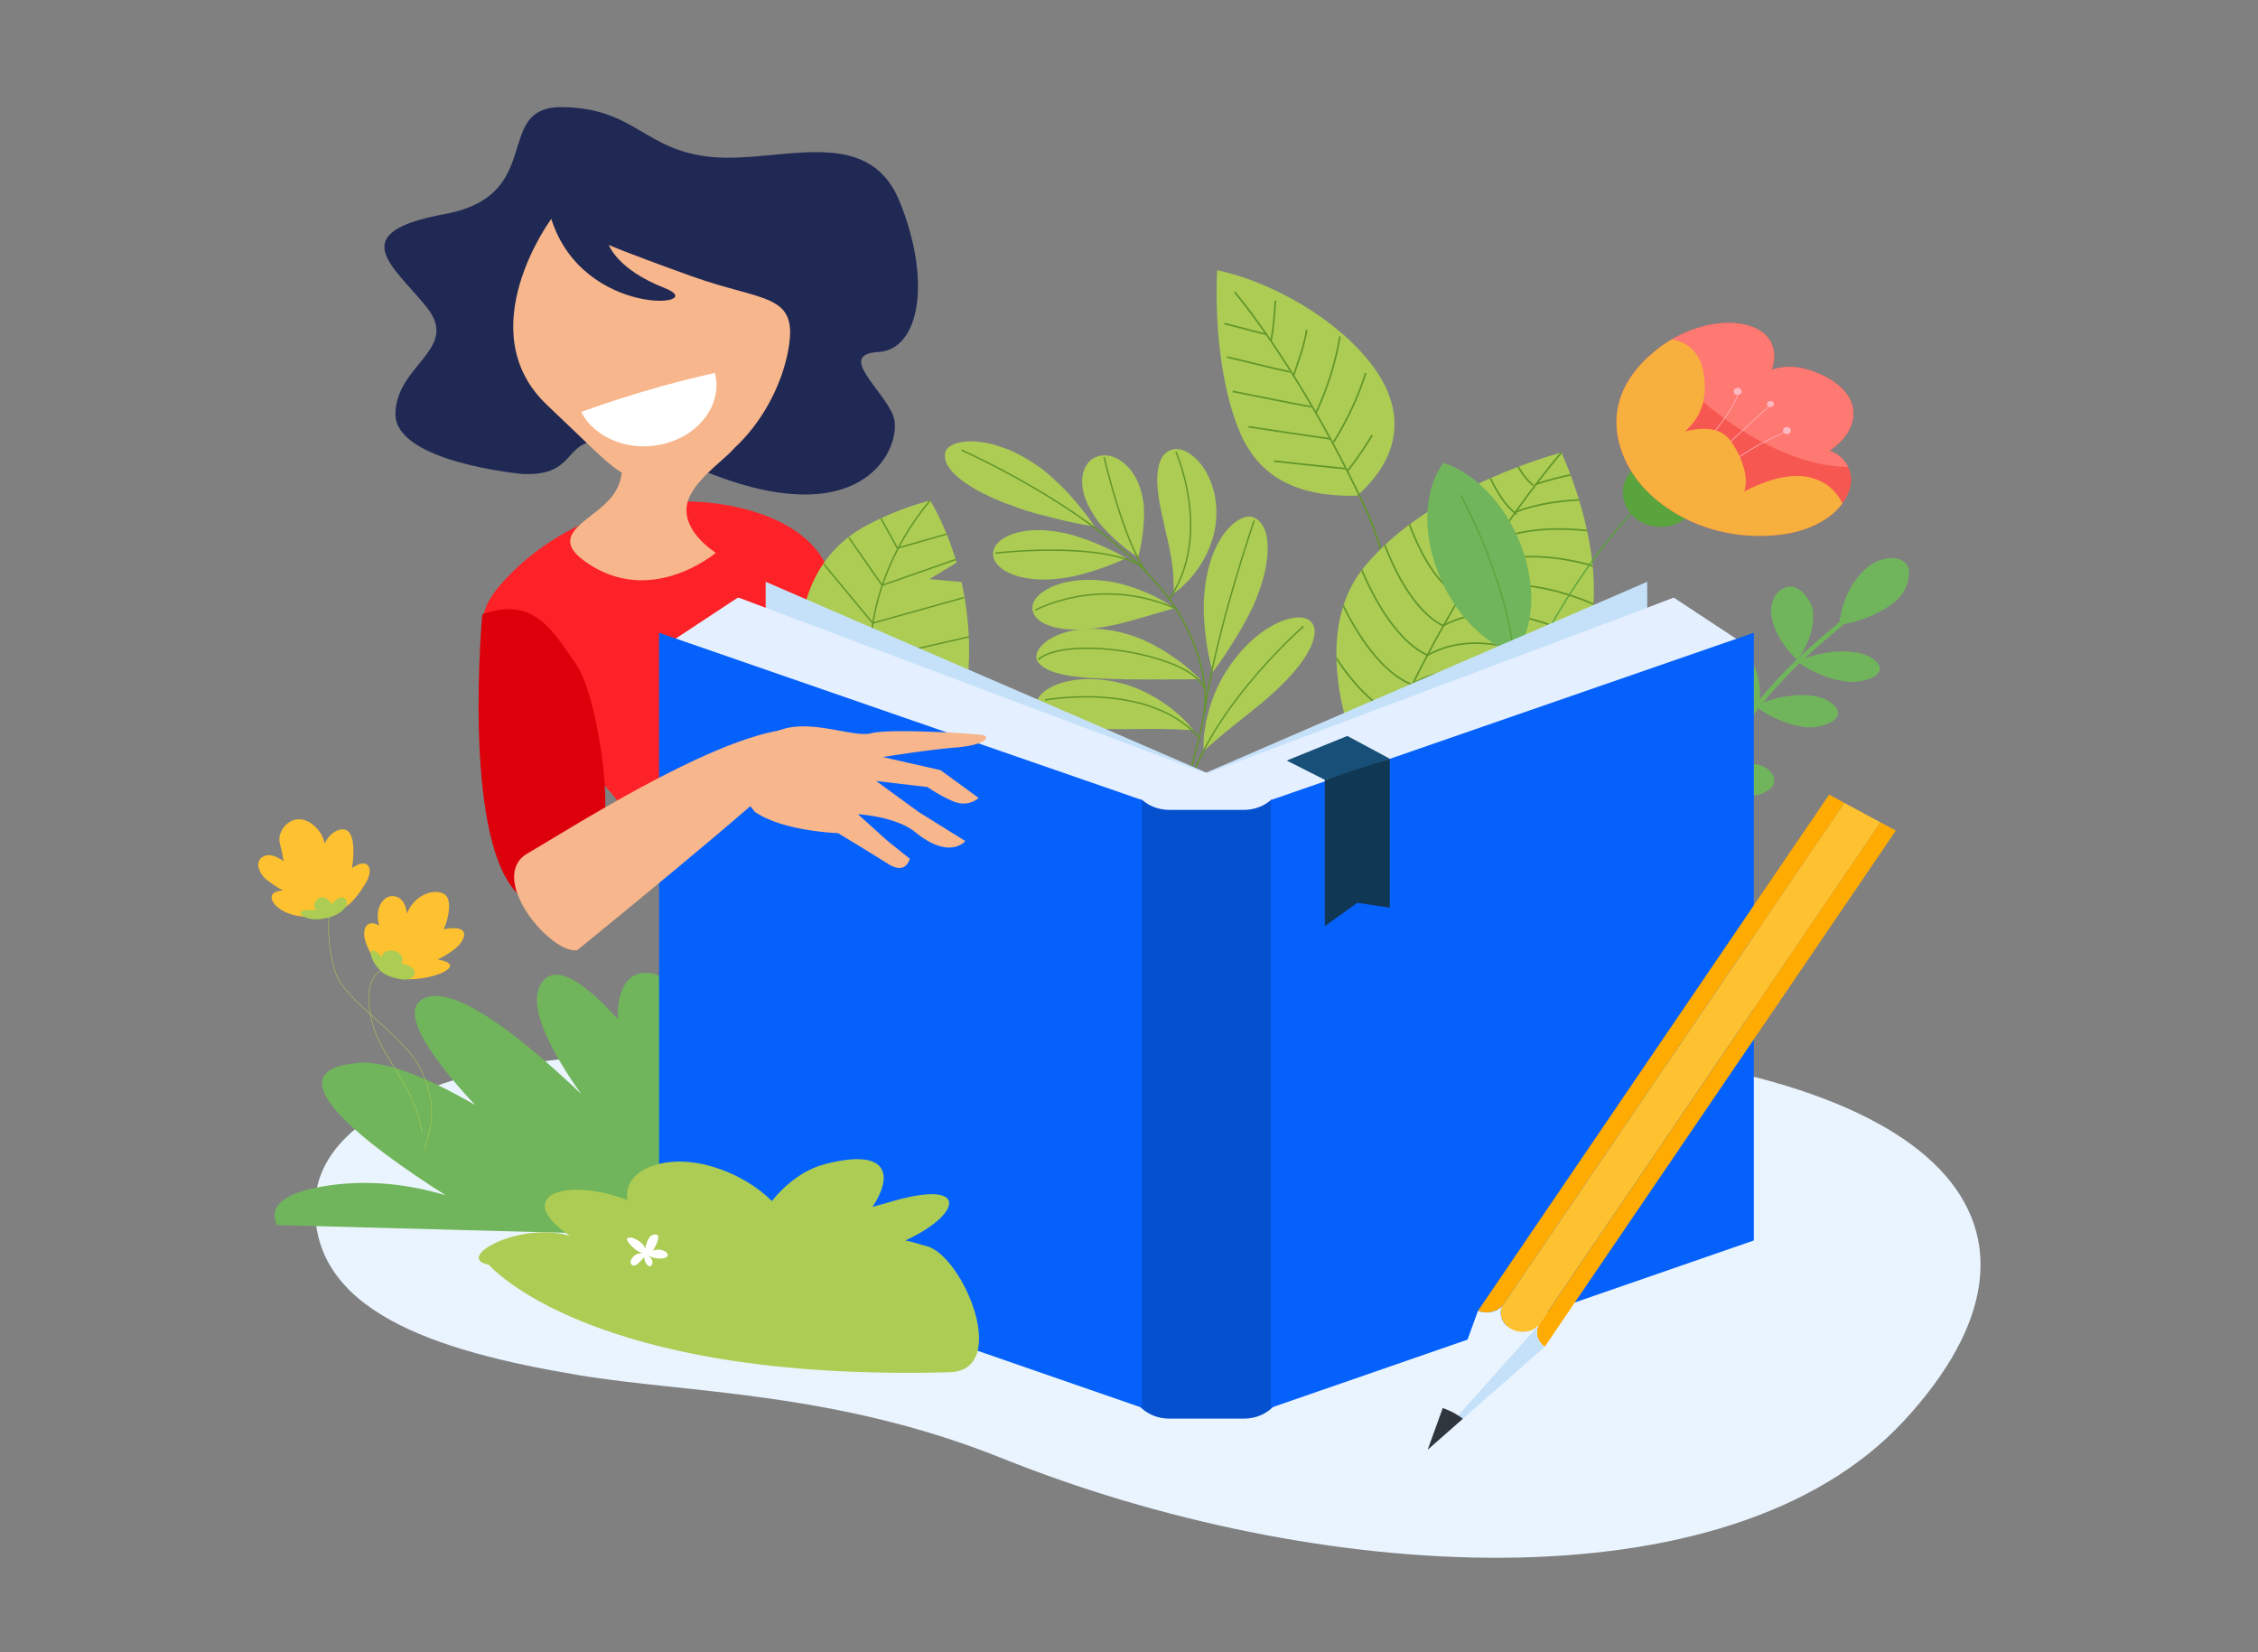 <svg xmlns="http://www.w3.org/2000/svg" xmlns:xlink="http://www.w3.org/1999/xlink" viewBox="0 0 5876 4299.33"><rect x="0" y="0" width="5876" height="4299.33" fill="#808080" stroke="none"/><defs><style>.cls-1,.cls-11,.cls-19,.cls-29,.cls-5,.cls-7{fill:none;}.cls-2{fill:#70b55b;}.cls-3{fill:#eaf4fe;}.cls-4{fill:#accc54;}.cls-19,.cls-5{stroke:#629629;}.cls-11,.cls-19,.cls-29,.cls-5,.cls-7{stroke-miterlimit:10;}.cls-5{stroke-width:4.24px;}.cls-6{clip-path:url(#clip-path);}.cls-7{stroke:#59a43c;stroke-width:3.4px;}.cls-8{fill:#59a43c;}.cls-9{fill:#f75751;}.cls-10{fill:#fe7972;}.cls-11{stroke:#fdb9c2;stroke-width:1.7px;}.cls-12{fill:#fdb9c2;}.cls-13{fill:#f7b03e;}.cls-14{fill:#fd2227;}.cls-15{fill:#202954;}.cls-16{fill:#f7b68b;}.cls-17{fill:#fff;}.cls-18{fill:#dd000b;}.cls-19{stroke-width:3.71px;}.cls-20{fill:#c5e1f9;}.cls-21{fill:#e4efff;}.cls-22{fill:#0450cf;}.cls-23{fill:#0561fc;}.cls-24{fill:#103754;}.cls-25{fill:#174f78;}.cls-26{fill:#ffab01;}.cls-27{fill:#fec12f;}.cls-28{fill:#30363d;}.cls-29{stroke:#accc54;stroke-width:1.28px;}</style><clipPath id="clip-path"><path class="cls-1" d="M3565.85,2042.44s-187.72-356.61-15.57-567.23,512.89-297.43,512.89-297.43,201.15,420.2-16.31,629.05S3621,1992.56,3565.85,2042.44Z"/></clipPath></defs><g id="Layer_2" data-name="Layer 2"><path class="cls-2" d="M4786.41,1626.14s94.2-11,154.63-69.54c21.93-21.25,39.57-74,14.62-94.17s-73-9.4-104.87,21.43C4790.28,1542.3,4786.41,1626.14,4786.41,1626.14Z"/><path class="cls-2" d="M4677.58,1717s47.83-60,40.1-127.94c-2.83-24.64-31.91-65-61.81-62.34s-50.55,36.15-46.45,72C4617.17,1666.72,4677.58,1717,4677.58,1717Z"/><path class="cls-2" d="M4576.37,1842.93s16-72-22.55-131.29c-14-21.47-59.17-47.82-85.25-34.62s-29.41,51.23-9.15,82.47C4497.94,1818.76,4576.37,1842.93,4576.37,1842.93Z"/><path class="cls-2" d="M4676.5,1721.16s57.26,45.39,134.15,53.2c27.86,2.85,78.33-9.69,81-31.29,2.86-21.55-30.31-42.59-70.82-46.73C4744,1688.51,4676.5,1721.16,4676.5,1721.16Z"/><path class="cls-2" d="M4567.4,1837.05s57,47.66,133.89,55.47c27.86,2.87,78.31-10.79,81.33-33.58s-30.07-44.88-70.6-49C4635.15,1802.12,4567.4,1837.05,4567.4,1837.05Z"/><path class="cls-2" d="M4452.57,2018.35s42.2,46.18,100.88,52.13c21.27,2.16,60.42-12.57,63.39-35.38s-21.7-44.06-52.6-47.19C4505.51,1981.92,4452.57,2018.35,4452.57,2018.35Z"/><path class="cls-2" d="M4444.87,2013.55s17.82-54.42-5-106.09c-8.29-18.72-38.85-45.47-58.89-38.54s-25.82,36.3-13.76,63.53C4390,1984.12,4444.87,2013.55,4444.87,2013.55Z"/><path class="cls-2" d="M3792,2627.81l9.34-7.89-4.68,3.95,4.64-4c1.08,1,26.7,23.53,80.15,16.34,100.48-13.53,275.63-125.86,539.29-584.23,139.17-241.93,260.25-344,340.37-411.54,20.57-17.38,38.34-32.36,52-46.29l9.75,7.49c-14.09,14.3-32.06,29.49-52.89,47-79.46,67-199.57,168.32-337.75,408.5-266.67,463.57-446.07,577-549.65,590.43C3822.72,2655.43,3793.24,2628.94,3792,2627.81Z"/><path class="cls-3" d="M1506,3578.47c281.29,47,668.05,42,1101,216,810,325.47,1890.4,398.21,2348.23-97.8s125.58-920-1006.52-979.75c-831.12-43.81-1143.62,151.73-1620.92,74.71-888.6-143.37-1485.77,36.66-1506.91,327.85S1132.06,3516,1506,3578.47Z"/><path class="cls-2" d="M720.86,3188c-21.1-44.25,8.52-81.44,117.15-100.36,118.55-20.65,230.53-4.83,322.09,22.95-213.42-135.44-461-325.15-227.86-344.68,72.72-6.08,182.53,39.18,303.93,109.46-133-143.21-204.82-260.55-120.27-281.45,78.51-19.41,232.85,97.48,396,252.23-91.45-129.26-143-241.82-97.89-294.3,36.87-42.81,110.25,7.39,193.37,99.92-.87-80.71,27.8-129.15,88.78-118.81,57.33,9.7,100.62,103.52,129.85,215.84,61.76-173.22,213.66-180,227,11.81,8.24,118.58-52.81,262.06-137.57,459.35Z"/><path class="cls-4" d="M3226.15,1123.9c52.2,123.43,156.74,169.2,305.46,166.11,112.34-99.71,130.17-218.73,39.18-339.62C3480.28,830.51,3311.42,734,3167.37,702.94,3161.13,829,3174.48,1001.83,3226.15,1123.9Z"/><path class="cls-5" d="M3212.52,759.22c125.61,153.57,264.29,392.23,350.5,585.68,28.76,64.48,291.73,799.21-109.88,1242.76"/><path class="cls-5" d="M3307.45,887.91c6.24-33.54,10-72.74,11.29-105.38"/><path class="cls-5" d="M3366.06,978c13.09-40.13,28.65-80.28,34.36-119.56"/><path class="cls-5" d="M3425,1073.71c30.35-64.59,51.58-135.38,62-198.21"/><path class="cls-5" d="M3470.1,1151.05c37.24-59.9,65.08-120.6,83.86-180.24"/><path class="cls-5" d="M3505.11,1227.57a906.4,906.4,0,0,0,65.83-95.49"/><path class="cls-5" d="M3297.38,870.79q-55.49-14.22-111.07-28.76"/><path class="cls-5" d="M3356.35,967.8c-56.7-12.44-106.41-25.65-163.27-38.66"/><path class="cls-5" d="M3412.33,1058.68c-70.14-12.68-134.23-26.5-204.5-40.07"/><path class="cls-5" d="M3463.44,1142.21q-107.36-15.12-214.68-31.66"/><path class="cls-5" d="M3501.14,1219.6c-61.33-6.2-124.42-12.79-185.65-19.68"/><path class="cls-4" d="M3565.85,2042.44s-187.72-356.61-15.57-567.23,512.89-297.43,512.89-297.43,201.15,420.2-16.31,629.05S3621,1992.56,3565.85,2042.44Z"/><path class="cls-5" d="M4063.17,1177.78s-707.81,811.15-641,1737.15"/><g class="cls-6"><path class="cls-5" d="M3934.86,1183.35c14.55,32.28,32.66,61.34,54.8,79.64"/><path class="cls-5" d="M3865.34,1214c19.62,49.26,46.54,98.42,81.45,124.21"/><path class="cls-5" d="M3792.72,1251.1c20.56,59.06,52.87,126,99.66,157.16"/><path class="cls-5" d="M3727.27,1298.08c22.14,63.92,60.43,146.37,118.26,181.25"/><path class="cls-5" d="M3660.93,1345.09c22.69,66.45,67.81,169.34,138.59,208.26"/><path class="cls-5" d="M3597.81,1402.49c23.67,66,76.08,184.86,157.86,226"/><path class="cls-5" d="M3535.89,1464c25.46,64.62,87.87,199.21,180.16,241.75"/><path class="cls-5" d="M3485,1554c32,70.11,97.31,188.72,187.16,226.86"/><path class="cls-5" d="M3458.89,1682.78c41.19,69.13,102.75,150.4,176.65,179.37"/><path class="cls-5" d="M3465.82,1833.43c39.91,46.58,87.16,88.4,138,106.87"/><path class="cls-5" d="M4111.82,1231.25c-37.52,6.37-76.52,15.5-113.28,28.49"/><path class="cls-5" d="M4132.12,1300.17c-60.44,1-130.34,9-192.07,33.73"/><path class="cls-5" d="M4152.39,1383.8c-74.15-10.66-177.45-14.41-263.77,23.8"/><path class="cls-5" d="M4169.57,1479.91c-73.18-23.84-213.31-56-326.15-1.67"/><path class="cls-5" d="M4188.11,1592.22s-223.9-126.26-390.68-40"/><path class="cls-5" d="M4156.87,1686s-229.63-152.55-402.86-57.14"/><path class="cls-5" d="M4125.62,1779.73S3892.35,1602,3712.7,1706.5"/><path class="cls-5" d="M4048.5,1838.27c-77.07-53.56-237.41-141-372.94-58.24"/><path class="cls-5" d="M3985,1905.49c-85.38-57.5-226.46-123.47-349.92-44.82"/><path class="cls-5" d="M3901.39,1955.66c-84.28-50.88-197.11-87.63-300.9-18.88"/></g><path class="cls-7" d="M4271.88,1307.12S3924.49,1641,3846.05,2175.29"/><path class="cls-2" d="M4119.47,1723.6c-67.41,32.06-112.62,81.24-121.53,125.72,47,17.9,118.34,11.62,185.79-20.45s112.61-81.25,121.54-125.73C4258.3,1685.25,4186.91,1691.54,4119.47,1723.6Z"/><path class="cls-7" d="M4246.66,1722.64c-90.5,18.64-222.71,77.92-350.29,229.42"/><path class="cls-2" d="M3958.79,1420.9c41,109,31.94,216.43-15.74,280.63-81.75-26.26-161.73-107.5-202.74-216.58s-31.95-216.42,15.76-280.61C3837.76,1230.57,3917.78,1311.83,3958.79,1420.9Z"/><path class="cls-7" d="M3801.24,1288.55c49,90.28,177.88,373.5,131.67,559"/><path class="cls-8" d="M4224.18,1269.24c7.81-49,58-83.27,112.08-76.52s91.55,51.92,83.72,100.92-58,83.25-112.08,76.52S4216.33,1318.23,4224.18,1269.24Z"/><path class="cls-9" d="M4264.07,1253.4c-47.67-59.88-117.91-206.34,39.91-337.46,170-141.21,415.06-74.34,267.75,114.14s-59.6-133.59,140.6-65.7c167.12,56.66,134.71,195.6-28.1,243.39s23.3-83.06,100.71-22.37,10.3,187.54-153.69,206.17C4463.33,1410.65,4329.45,1335.53,4264.07,1253.4Z"/><path class="cls-10" d="M4309.34,911.62c34.28,49.43,81,100,138.33,146.89,123.53,101.11,262.57,158,361.41,156a84.88,84.88,0,0,0-24.14-29.12,72.57,72.57,0,0,0-24.34-12.35c91.57-61.58,88-162.48-48.27-208.67-38.35-13-72.51-11.67-101.75-2.41C4655,829.2,4456.42,794.27,4309.34,911.62Z"/><path class="cls-11" d="M4444.2,1257.21s73.46-81.33,202.52-132.54"/><path class="cls-11" d="M4383.76,1207.91s114.61-108.68,139.87-184.42"/><line class="cls-11" x1="4417.28" y1="1228.34" x2="4608.31" y2="1052.62"/><path class="cls-12" d="M4639.71,1119.17c.82-5,6.07-8.52,11.77-7.81s9.64,5.35,8.84,10.37-6.07,8.53-11.75,7.81S4638.9,1124.19,4639.71,1119.17Z"/><path class="cls-12" d="M4598.21,1050.19c.68-4.41,5.29-7.47,10.26-6.85s8.45,4.7,7.75,9.1-5.3,7.45-10.28,6.84S4597.49,1054.58,4598.21,1050.19Z"/><path class="cls-12" d="M4511.46,1017.34c.81-5,6.07-8.53,11.76-7.82s9.65,5.35,8.84,10.39-6.05,8.52-11.74,7.81S4510.67,1022.36,4511.46,1017.34Z"/><path class="cls-13" d="M4631.25,1391.57c78.16-8.87,134.26-42.36,163.25-81.53-12.25-25.26-34.81-52.35-75.1-65.14-107.49-34.07-257.41,81.82-252.08,81.16,121.42-15,68.56-137.46,34.41-181.23-26.06-33.38-72.21-33.73-117.43-21.81,35.07-30.64,57.47-72.51,51.09-137-6.62-67.36-42-95-84.38-102.91a346.47,346.47,0,0,0-47,32.88c-157.82,131.12-87.58,277.58-39.91,337.46C4329.45,1335.53,4463.33,1410.65,4631.25,1391.57Z"/><path class="cls-14" d="M1565.41,1344.05s-147.38,42.73-265.8,180.86,13.58,220.95,286.7,533.9,388,867.79,388,867.79L2702.65,2479s-471.46-863.8-559-1020.06S1742.43,1266.78,1565.41,1344.05Z"/><path class="cls-15" d="M1360.71,1233.55S1027,1203.39,1029,1076.44s167.58-167.91,82.54-275.39-221.21-195,46-244.06,120.67-282.4,308.84-278.27,209.78,112.7,385.05,129.74S2256.76,320,2340.31,522.65s55.4,387.23-54.71,393.37,15.4,99.16,39.73,168.54-68.38,318.49-501.28,137.77S1565.72,1241.62,1360.71,1233.55Z"/><path class="cls-16" d="M1610.79,1179.36s29.37,63.8-27.89,123.78-167.82,94.7-39.89,171.27c162.84,97.5,319.84-35.93,319.84-35.93s-110.73-67.59-65.49-151.71,193.68-148.94,65-135.69S1603.32,1113.93,1610.79,1179.36Z"/><path class="cls-16" d="M1434.62,569.51s-215.84,291.67-10.24,485.19,184.1,198.63,324.45,188.86,270.65-168.23,301.81-329.2C2080.36,761,1989,786.8,1800.25,718.93s-215.93-81.68-215.93-81.68,21.12,63.71,145.6,112.4S1517.07,829.65,1434.62,569.51Z"/><path class="cls-17" d="M1723.31,1004.71q69-19.1,137.23-34.42c19.53,77.42-34.9,157.69-127.21,183.29-90.38,25-184.93-11.16-220.9-81.59C1580.05,1047.6,1650.35,1024.94,1723.31,1004.71Z"/><path class="cls-18" d="M1255.07,1598.38s-51.91,562.87,84.66,719.34,133.35-177.07,201.83-142.14,21.42-355.1-41.86-446.3S1387.77,1551.25,1255.07,1598.38Z"/><path class="cls-4" d="M2459.53,1179.38s105.26,11.67,388.91,190.5"/><path class="cls-4" d="M2632.44,1315.13c-16.33-5.47-31.3-11.35-45.07-17.5-6.87-3.1-13.46-6.27-19.69-9.48-6.33-3-12.35-5.79-18.07-8.81a299,299,0,0,1-30.85-18.54,196.06,196.06,0,0,1-24.18-17.61c-7.17-6.33-12.76-11.38-17.71-17.13a107,107,0,0,1-6.66-8.49,77.26,77.26,0,0,1-4.87-7.92,75.1,75.1,0,0,1-3.64-7.9c-.46-1.31-.93-2.66-1.31-3.94s-.42-2.48-.6-3.72c-.73-5-1.21-10-.2-14.78a21.49,21.49,0,0,1,7.08-13.57,58.8,58.8,0,0,1,7.35-5.61,56.85,56.85,0,0,1,9.6-4.71,100.23,100.23,0,0,1,25.05-5.87c4.76-.59,9.85-.94,15.27-1.08a152,152,0,0,1,16.27.6,281.75,281.75,0,0,1,36.68,5.52,386.66,386.66,0,0,1,39.6,12.52c6.88,2.62,14.1,5.35,21.05,8.63s13.81,6.92,20.85,10.78c14.06,7.73,28.5,16.55,43,26.44,11.79,8.2,25.12,19.33,39,31.87,7,6.28,14.05,12.93,21.12,19.82s14.21,13.92,20.76,21.5c26.73,29.85,51.26,60.9,66.19,83.67-29.91-4.28-68.71-12-107.33-21.91l-14.52-3.85c-4.87-1.19-9.75-2.44-14.57-3.62-9.69-2.44-19.22-5-28.47-7.71A512.67,512.67,0,0,1,2632.44,1315.13Z"/><path class="cls-4" d="M2584.48,1439.12s332.64,12.27,346.31,13.64"/><path class="cls-4" d="M2759.06,1505.17c-111.73,14.28-178.45-27.32-174.53-66.1,1.47-38.9,72.8-75,180.85-52.72,22.8,4,54.62,14.56,85.35,27.12s60.51,27.11,80.09,39.21a741.68,741.68,0,0,1-83.21,32.2C2816.88,1494.74,2785.37,1502.65,2759.06,1505.17Z"/><line class="cls-4" x1="2857.91" y1="1187.16" x2="2961.56" y2="1450.92"/><path class="cls-4" d="M2847.49,1342c-53.12-78.75-31.7-143.55,10.51-154.79,41.5-13.11,103.8,27.34,116.81,115.8,6.79,36.08-1.59,108.44-13.18,147.91C2924.61,1426.36,2871.3,1380.52,2847.49,1342Z"/><path class="cls-4" d="M3045.73,1171.55s108.62,192,9.39,371.94"/><path class="cls-4" d="M3029.38,1364.08c-3.25-13.34-6-25.88-8.41-37.8-2.55-11.9-4.43-23.19-6-33.87-3.09-21.36-4.12-40.43-3-57,2.28-33,13.57-56.07,33.83-63.88,19.5-9,50.42,1.62,77,33.62,13.15,16,25.27,37.25,33.18,63.45s11.77,57.3,8,91.45A218,218,0,0,1,3153.2,1409a282,282,0,0,1-25,54.13c-10.65,17.51-22.66,33.88-35.65,47.5-3.08,3.49-6.36,6.73-9.63,9.78s-6.39,6-9.48,8.78c-6.42,5.46-12.63,10.19-18.24,14.29-.1-6.52-.2-13.48-.31-20.71-.47-7.35-.52-14.85-1.2-22.61-1.08-15.52-3.16-31.75-5.62-47.67-2.77-16-6-31.72-9.35-46.61C3035.23,1391,3031.82,1376.92,3029.38,1364.08Z"/><path class="cls-4" d="M2687.39,1589s196.05-36.83,368.29-6.23"/><path class="cls-4" d="M2877.9,1630.38c-13.86,2.43-27.06,4.71-39.56,5.84a348.52,348.52,0,0,1-35.43,2.19c-22.28.12-41.79-1.93-58.26-6.16-32.89-8.2-53.6-24.17-57.22-43.39-4.88-19,9.94-41.62,42.39-58.21,16.2-8.13,36.74-15,61.12-18.6,12.15-2,25.33-2.83,39.27-3.19a337.1,337.1,0,0,1,44.21,2.59c25.45,2.25,61.67,11.89,95.79,25.26,8.55,3.45,16.95,6.9,25.07,10.6,8.11,3.92,15.93,7.87,23.24,11.77,7.35,3.74,14.16,8.11,20.41,12.08s11.85,7.87,16.77,11.5c-6.21,1.94-12.81,3.93-19.72,5.92s-14.1,3.79-21.6,6.18L2968,1608.29q-6,1.62-11.82,3.25l-11.81,3.38c-7.84,2.25-15.56,4.13-23.18,6.12s-15.08,3.8-22.28,5.3S2884.6,1629.39,2877.9,1630.38Z"/><path class="cls-4" d="M2702.05,1723.87s115.2-76.71,420.26,43"/><path class="cls-4" d="M2908.17,1766.93q-11.91,0-23-.62c-1.84-.13-3.68-.25-5.51-.33s-3.54,0-5.31,0c-3.52-.07-7-.18-10.39-.34-13.68-1-25.85-1.1-37.48-2.45a436.69,436.69,0,0,1-57.83-7.49c-15.93-3.1-29.21-7.32-40.42-12.48-11.05-5.07-19.73-11.51-26.16-19.4-7-7.58-7.28-19.46.08-32.26s22.46-26,44.51-36.37c5.48-2.48,11.39-4.89,17.71-7.18,6.25-2,12.85-3.81,19.86-5.5,3.47-.79,7.13-1.78,10.71-2.3s7.28-1.13,11.08-1.6,7.63-.93,11.56-1.35a118.85,118.85,0,0,1,11.91-.78c8-.21,16.28-.18,24.79,0,2.12.09,4.24.16,6.42.24l6.33.62q6.42.66,12.94,1.49c4.36.56,8.82,1.2,13.26,1.84,2.21.37,4.48.67,6.7,1.1s4.37,1,6.58,1.48q13.3,3,26.94,6.85c7.64,1.78,15.53,4.82,24,8s17.33,7,26.4,11c8.88,4.32,17.86,9.17,26.94,14.13s18.23,9.93,26.74,15.85c8.66,5.7,17.13,11.51,25.27,17.27,4,2.92,8,5.78,11.95,8.67s7.5,6,11.13,9c14.32,11.93,26.81,23.18,36.46,32.86-14.86.72-31.94,1.08-50,1l-13.76-.15-14.19.28q-14.34.19-28.81.07c-4.81,0-9.57-.2-14.39-.16l-14.4.24c-9.51.12-18.85,0-28-.21s-17.94.17-26.41-.1C2923.93,1767.76,2915.78,1766.91,2908.17,1766.93Z"/><path class="cls-4" d="M3266.55,1348.4c-42.28,65-110.72,400.39-110.72,400.39"/><path class="cls-4" d="M3134.86,1538.9c6.13-67.75,27.19-120.41,53.7-154.21,13.21-16.87,27.93-29.06,42-35.45a57.31,57.31,0,0,1,10.23-3.6,40.08,40.08,0,0,1,9.75-1.36,30.76,30.76,0,0,1,16,4.19,42.51,42.51,0,0,1,12.62,10,69.47,69.47,0,0,1,5.13,6.58,70.42,70.42,0,0,1,4.47,7.79c5.49,11.16,9,25.74,9.93,44,1.79,36.49-6.75,87.34-32.27,147.61-9.85,25-28.75,59.59-49.51,93.79s-43.36,67.88-61.05,90.54C3140.52,1695.4,3126.89,1604,3134.86,1538.9Z"/><path class="cls-4" d="M3411.71,1618.12s-195.38,150.77-280,335.81"/><path class="cls-4" d="M3194.16,1742c2.45-3.92,5-7.77,7.49-11.56s5.27-7.31,7.91-10.86c5.33-7.07,10.66-13.9,16.08-20.34,11.16-12.61,22.11-24.24,33.49-34.13,22.38-20.08,45-34.45,65.31-44.05,41-19,73.87-18.35,87.26-2.89,14.71,14.53,12.33,42.14-6.27,76.21-9.14,17.23-22.68,35.82-39.83,55.85-8.82,9.82-18.07,20.3-28.94,30.67-10.29,10.69-22.37,21.21-34.67,32.4-20.53,18.49-52,43-84,68.51-7.9,6.38-15.93,12.81-23.86,19.18-7.58,6.52-15.16,12.91-22.65,19.08-7.72,6.07-14.25,12.3-20.91,18s-12.89,11.09-18.78,15.87c-.1-6.9,0-14.46.32-22.57s.61-16.92,2.06-25.67c1.26-8.85,2.76-18.14,4.51-27.69.8-4.83,2-9.47,3.23-14.27l3.84-14.42q2.1-7.33,4.21-14.6c1.54-4.82,3.32-9.54,5.07-14.3,3.55-9.48,7.1-19.1,11.31-28.18s8.64-17.9,13.17-26.41S3189.21,1749.54,3194.16,1742Z"/><path class="cls-4" d="M2698.54,1838.6s203.68-42.18,406.82,61.28"/><path class="cls-4" d="M2901.69,1897.23c-7.7.11-15.06,0-22.22-.31-7.21-.1-14.2-.13-20.93-.51-3.35-.18-6.68-.39-9.94-.57s-6.48-.28-9.65-.46c-6.33-.36-12.43-1.09-18.37-1.59q-35.55-3.35-61.58-10.91c-34.53-9.85-56.43-25.17-60.43-44.36-2.75-9.39.57-20.1,9.54-30.31s23.72-20,43.84-27.56,45.54-12.53,75-13.57c7.37-.15,15,.06,22.87.39q5.86.24,11.91.65c4,.45,8.11.92,12.22,1.46,8.24,1.14,16.67,2.29,25.21,4.05s17.21,4.06,26,6.47a191.71,191.71,0,0,1,23.49,7.64c8.27,3.2,17.07,6.42,25.88,10.73s17.75,9,26.7,13.86a151.86,151.86,0,0,1,13.19,7.87c4.27,2.79,8.54,5.62,12.89,8.45,4.15,2.83,8.36,5.68,12.54,8.57s8,6.16,11.83,9.2c7.61,6.24,14.88,12.41,21.62,18.38a379.79,379.79,0,0,1,32,35c-14.56-.31-30.93-1.14-48.08-2.08-8.78-.07-17.73-.23-26.73-.45-4.47-.16-9-.31-13.47-.44l-13.75.15c-9.14.09-18.17,0-27-.12-9.05.34-17.9.49-26.45.49-8.5-.24-17,.32-25.07.25S2909.13,1897.19,2901.69,1897.23Z"/><path class="cls-19" d="M2502.15,1171.36s453.16,198.11,581.46,453.32c108.65,216.13,18.48,283.38-3,481.26-2.84,26.33-29.9,168.9,98.27,351.74"/><path class="cls-19" d="M2873.32,1189.49s49.75,218.82,111.3,301.68"/><path class="cls-19" d="M2590.46,1439.32s267.06-31.82,380.78,33.38"/><path class="cls-19" d="M3060,1175.43s97,217.8-17.47,383.53"/><path class="cls-19" d="M2694.5,1587.6s166.51-91.58,364.32-4.16"/><path class="cls-19" d="M3263.61,1354.86s-101.33,294.37-129.28,498.92"/><path class="cls-19" d="M2701.69,1716.07c79.13-66,404.08-11.63,433,77.32"/><path class="cls-19" d="M3392.2,1629.66S3119.7,1867,3080.76,2099.87"/><path class="cls-19" d="M2719.67,1821.54s269.94-50.72,400.75,97.78"/><path class="cls-4" d="M2418.74,1506.91l70.64-42.56c-17.19-58.87-40.45-113.55-68.57-162a775.19,775.19,0,0,0-167.22,65.68c-261.56,140.45-223.19,566.45,151,695.79,79.74-92.34,125.9-243.49,115.91-417.63a820.5,820.5,0,0,0-18.29-131.64Z"/><path class="cls-19" d="M2420.81,1302.37s-320.59,349.13-41.21,729.35c7.85,10.7,95.94,119.41,245.59,185.63"/><line class="cls-19" x1="2292.34" y1="1348.52" x2="2336.96" y2="1429.44"/><line class="cls-19" x1="2208.92" y1="1398.77" x2="2295.6" y2="1523.13"/><line class="cls-19" x1="2143.73" y1="1467.82" x2="2271" y2="1621.5"/><line class="cls-19" x1="2097.05" y1="1568.45" x2="2265.74" y2="1715.48"/><line class="cls-19" x1="2086.99" y1="1668.4" x2="2272.72" y2="1795.5"/><line class="cls-19" x1="2109.03" y1="1786.73" x2="2303.92" y2="1897.22"/><line class="cls-19" x1="2169.35" y1="1898.68" x2="2350.71" y2="1988.53"/><line class="cls-19" x1="2462.64" y1="1390.07" x2="2336.39" y2="1426.07"/><line class="cls-19" x1="2295.6" y1="1523.13" x2="2486.94" y2="1455.98"/><line class="cls-19" x1="2271" y1="1621.5" x2="2509.04" y2="1554.89"/><line class="cls-19" x1="2265.74" y1="1715.48" x2="2521.51" y2="1657.15"/><line class="cls-19" x1="2272.72" y1="1795.5" x2="2519.9" y2="1746.94"/><line class="cls-19" x1="2303.92" y1="1897.22" x2="2505.36" y2="1851.01"/><line class="cls-19" x1="2350.71" y1="1988.53" x2="2472.57" y2="1949.42"/><polygon class="cls-20" points="4286.57 3110.59 3274.68 3550.07 2967.02 2084.96 4286.57 1513.93 4286.57 3110.59"/><polygon class="cls-20" points="1992.52 3110.59 3004.46 3550.07 3374.45 2112.23 1992.52 1513.93 1992.52 3110.59"/><polygon class="cls-21" points="4374.97 1836.49 4254.81 1594.12 4355.68 1555.15 4543.38 1678.94 4374.97 1836.49"/><polygon class="cls-21" points="1900.73 1836.49 2020.87 1594.12 1920.03 1555.15 1732.3 1678.94 1900.73 1836.49"/><polygon class="cls-21" points="4355.37 3025.47 3282.77 3430 2956.66 2081.45 4355.37 1555.83 4355.37 3025.47"/><polygon class="cls-21" points="1923.72 3025.47 2996.36 3430 3388.55 2106.53 1923.72 1555.83 1923.72 3025.47"/><path class="cls-22" d="M3308,2081.2c-18.12,16.19-43.18,26.28-71,26.28h-194.1c-27.82,0-52.89-10.09-71-26.28H2942.7V3603.13c0,48.86,44.85,88.44,100.19,88.44H3237c55.36,0,100.15-39.58,100.15-88.44V2081.2Z"/><polygon class="cls-23" points="4564.03 3227.96 3307.35 3663.23 3307.35 2081.84 4564.03 1646.55 4564.03 3227.96"/><polygon class="cls-23" points="1715.09 3227.96 2971.77 3663.23 2971.77 2081.84 1715.09 1646.55 1715.09 3227.96"/><polygon class="cls-24" points="3616.7 2362.06 3532.11 2349.33 3447.5 2410.09 3447.5 2029.23 3532.11 1998.41 3616.7 1974.41 3616.7 2362.06"/><polygon class="cls-25" points="3447.5 2029.23 3348.47 1979.14 3506.14 1915.11 3616.7 1974.41 3447.5 2029.23"/><path class="cls-26" d="M4760,2067.81,3846.13,3411.15c22.76,8.5,48.49,3.41,63.22-12.5l890.24-1309.42Z"/><path class="cls-27" d="M4893.84,2140.1l-94.25-50.87L3909.35,3398.65h0a.39.39,0,0,0-.1.35l.28-.31c-10.66,20.93-1.09,46.75,23,59.84,24.27,13,54.55,8.71,70.75-9.09,0,.1-.13.26-.13.49a.52.52,0,0,1,.26-.32l0-.07Z"/><path class="cls-26" d="M4003.49,3449.54c-9.32,18.88-2.75,41.46,16.11,55.32l913.88-1343.45-39.64-21.31Z"/><path class="cls-3" d="M4019.71,3505c-18.87-13.88-25.54-36.54-16.22-55.42h0s-.28.19-.31.39c0-.23.15-.39.13-.49-16.2,17.8-46.48,22.07-70.75,9.09-24.12-13.09-33.69-38.91-23-59.84l-.35.36a.7.7,0,0,1,.17-.4h0c-14.81,16-40.67,21.1-63.3,12.44L3715.2,3772.5Z"/><path class="cls-20" d="M4019.71,3505c-18.87-13.88-25.54-36.54-16.22-55.42h0s-.28.19-.31.39c0-.23.15-.39.13-.49-16.2,17.8-288.11,323.06-288.11,323.06Z"/><path class="cls-28" d="M3806.92,3691.8a228.33,228.33,0,0,0-23.39-15.07,214.27,214.27,0,0,0-29.07-12.69L3715.2,3772.5Z"/><path class="cls-16" d="M1502.15,2472.61s501.46-407.29,548.28-465.43,184.67-140.07-17.61-107.35-553,259-660,320.93S1431.73,2483.11,1502.15,2472.61Z"/><path class="cls-16" d="M1887.45,2015.17s42-55.47,121.92-105.16,208.15,11.22,257.45-1.87,265.9,1,288.6,4.48,12.92,25.8-67.51,32.52-190.09,24.9-190.09,24.9l149.73,34,99.09,72.3s-26.23,26.68-68.13,8.1a384.44,384.44,0,0,1-64.77-36.37l-133.55-15.68,110.08,80.35L2512,2188.56s-39.88,50.5-130.27-23.13c-50.58-41.18-149.07-46.62-149.07-46.62l76.36,68.84,58.49,47s-9.12,43.07-56,13.65c-74.69-46.89-131-80.39-131-80.39s-141.8-4.25-216.26-55.33"/><path class="cls-4" d="M1272.05,3291c-92-16.78,77.86-114,210.73-75.2-150.26-102.75-14.19-155.24,149.58-93.25-4.53-37.05,13.57-68.77,61.71-87.15,101.36-38.75,242.24,16.58,314.46,90,34.85-43.23,82.29-81.44,138.51-96.11,162.24-42.4,179.85,25.95,123.5,111.39,16.7-4.52,31.07-8.57,42.26-11.94,211.81-63.87,192.66,30.54,43.16,99.3,18,2.87,35.86,9.74,54.87,14.5,95.22,23.92,220.55,324.11,59.8,328.43C1530,3596.25,1272.05,3291,1272.05,3291Z"/><path class="cls-27" d="M1111.38,2543.37c52.14-10.21,103.36-41.91.48-49.34s-49.78,21.85-25.14,19.44,65.11-19,97.66-44.61c28.11-22.14,56.29-81.23-76.94-38.32s-16,36.66,14.57,28.42,68-116.72,31.83-133.7-97.36,17.79-101.1,80.67,29.21-57.38-22-72.83c-32-9.65-65,33-37.42,94.45s14.82-12.43-14.27-22.87-41,19.49-22.45,59.46S996.54,2565.87,1111.38,2543.37Z"/><path class="cls-27" d="M875.47,2372.13c25.27-9.09,44.8-23.63,74.3-70.64,30.82-49.07.33-77.39-47.3-30.85s-13,49.91-.5,35.31,32.36-126.8.8-145c-19.89-11.52-60.59,13.52-62.84,57.71s29.2-28.28-24.89-72c-50.83-41.15-97.23,13.53-86.69,48.65s7,75.45,37.51,85.5-38.14-64.26-73.1-54.82-20.17,47.61,3.41,65.15,45.26,34.22,89.5,37.76-51.8-25.42-74.57-3.81S758.22,2414.36,875.47,2372.13Z"/><path class="cls-4" d="M1050,2549c31.73,2,41.72-25.64,8.85-37.89s-36.89.45-34.81,11.13,27.4-13.85,22.6-31.39c-4.57-16.7-40.41-27.08-52.15-4.57-9.27,17.76,5.87,30.74,7.56,21.86s-29.56-44.07-35.19-32.7,7.25,37.06,28.75,55.51C1006.76,2540.5,1035.25,2548.06,1050,2549Z"/><path class="cls-4" d="M893.05,2367.74c21.69-20.56,3-40.46-15.8-28.43-7.51,4.84-27.53,27.45-19.72,32.74,9.72,6.6,15.06-24.32-12.34-35.69-17.61-7.32-34.83,16.76-24,30.73,12.51,16.17,18.94,11.66,12,5s-57.6-6.06-50.79,4.81,24.68,18.27,54.33,14.41C852.05,2389.37,876,2384,893.05,2367.74Z"/><path class="cls-29" d="M1003.17,2520.51s-61,10.1-39,122.27,114.93,173.6,134.26,305.46"/><path class="cls-29" d="M857.53,2372.05s-11.22,74.72,14.61,156.34S1058.8,2695.32,1099.37,2792s21.29,137.67,5,201.12"/><path class="cls-17" d="M1697.91,3254.35s13.82-4.61,24.74-1.25c22.06,6.82,17.63,20.25,1.4,21.84s-33.75-5.14-40.39-8.4,20.1,6.07,13.2,23.82-33.9-18.67-11.69-36.53-15.05,27.17-27.44,36.42-21.27-3.77-14.58-13.46c5-7.24,8-19.1,53.19-17s-18.86,13-44.47-9.7-23.9-30.55-10.55-29.73,54.79,25.62,31.59,48.05,2.53-1.4,5.12-14.06c1.77-8.75,6.54-33.53,17.13-39.11,13.2-6.92,23.13-3,15,17.52S1697.91,3254.35,1697.91,3254.35Z"/></g></svg>